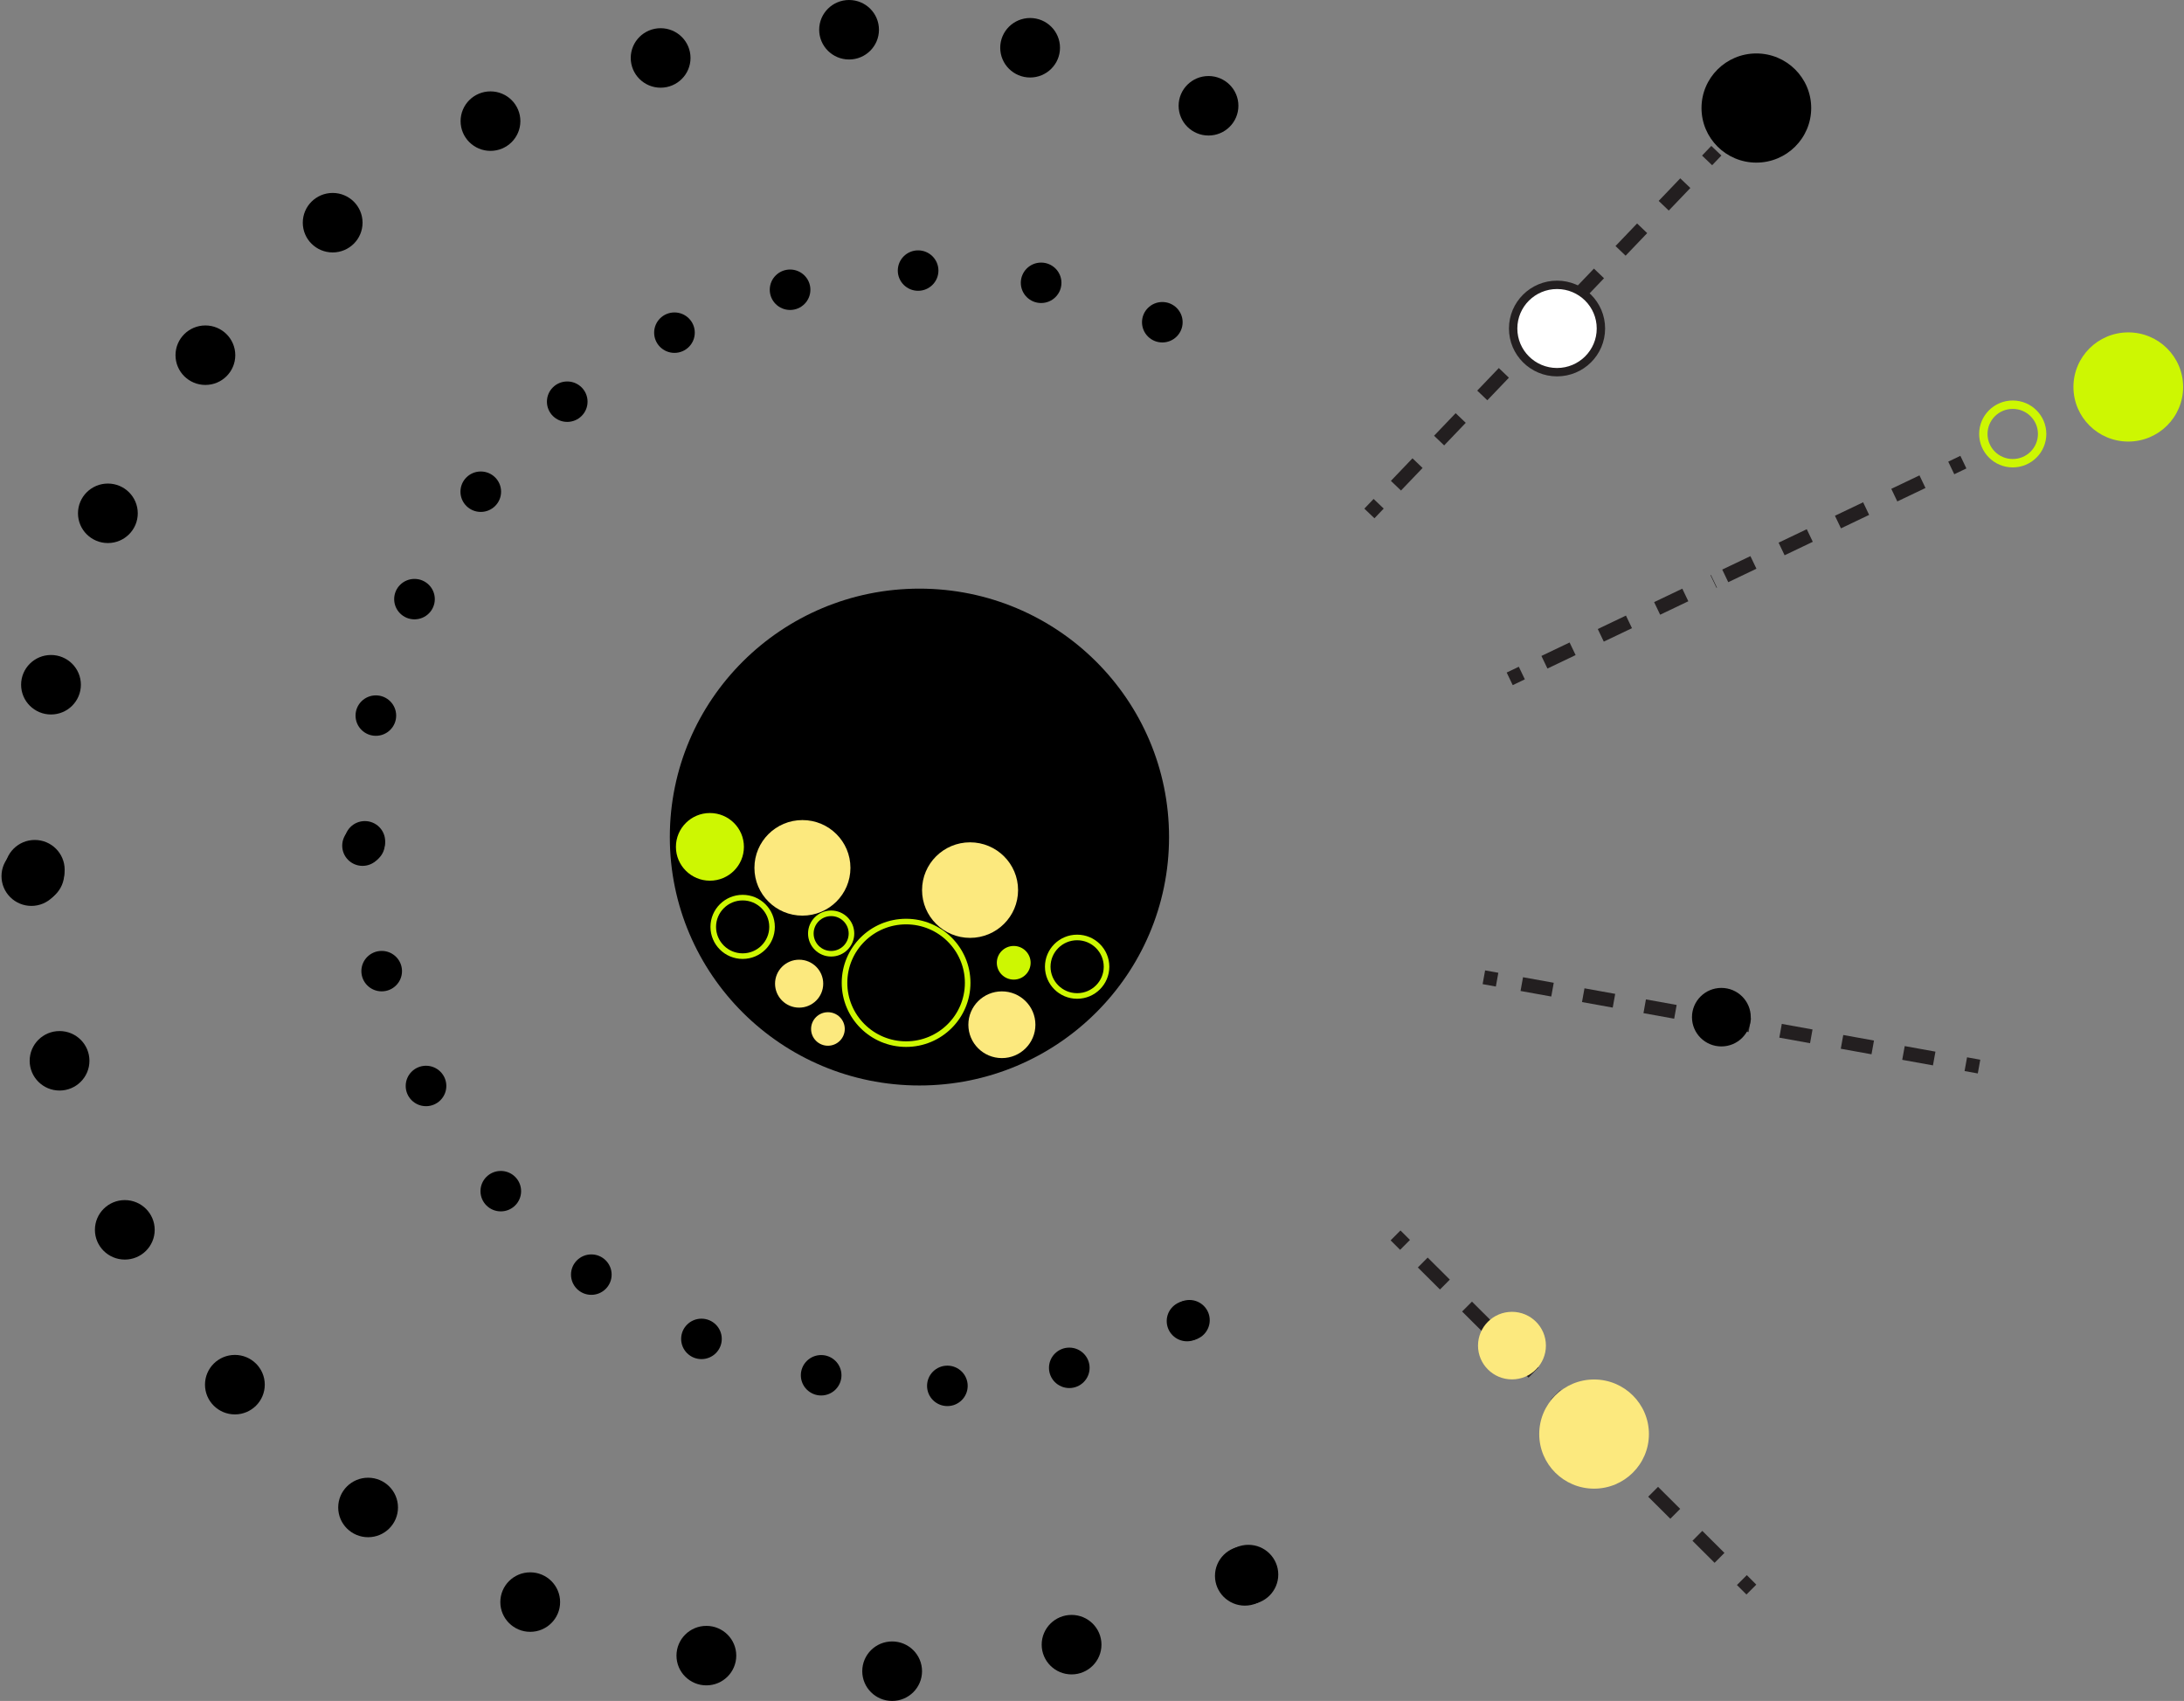 <svg width="782" height="609" viewBox="0 0 782 609" fill="none" xmlns="http://www.w3.org/2000/svg">
<rect x="0" y="0" width="782" height="609" fill="#808080" stroke="none"/>
<g clip-path="url(#clip0_66_52)">
<path d="M329.212 388.641C378.573 388.641 418.588 348.82 418.588 299.698C418.588 250.576 378.573 210.755 329.212 210.755C279.851 210.755 239.836 250.576 239.836 299.698C239.836 348.82 279.851 388.641 329.212 388.641Z" fill="black"/>
<path d="M287.318 327.83C296.811 327.83 304.507 320.172 304.507 310.724C304.507 301.277 296.811 293.618 287.318 293.618C277.824 293.618 270.128 301.277 270.128 310.724C270.128 320.172 277.824 327.83 287.318 327.83Z" fill="#FCE97E"/>
<path d="M347.341 335.796C356.834 335.796 364.53 328.137 364.53 318.69C364.53 309.242 356.834 301.584 347.341 301.584C337.847 301.584 330.151 309.242 330.151 318.69C330.151 328.137 337.847 335.796 347.341 335.796Z" fill="#FCE97E"/>
<path d="M358.733 378.837C365.362 378.837 370.736 373.489 370.736 366.893C370.736 360.296 365.362 354.948 358.733 354.948C352.104 354.948 346.73 360.296 346.73 366.893C346.73 373.489 352.104 378.837 358.733 378.837Z" fill="#FCE97E"/>
<path d="M254.191 315.318C260.913 315.318 266.363 309.895 266.363 303.206C266.363 296.516 260.913 291.093 254.191 291.093C247.469 291.093 242.019 296.516 242.019 303.206C242.019 309.895 247.469 315.318 254.191 315.318Z" fill="#CDF702"/>
<path d="M362.973 350.737C366.316 350.737 369.026 348.04 369.026 344.713C369.026 341.386 366.316 338.688 362.973 338.688C359.629 338.688 356.919 341.386 356.919 344.713C356.919 348.04 359.629 350.737 362.973 350.737Z" fill="#CDF702"/>
<path d="M265.913 342.332C271.726 342.332 276.439 337.642 276.439 331.857C276.439 326.072 271.726 321.383 265.913 321.383C260.1 321.383 255.387 326.072 255.387 331.857C255.387 337.642 260.1 342.332 265.913 342.332Z" stroke="#CDF702" stroke-width="2" stroke-miterlimit="10"/>
<path d="M324.435 373.836C336.611 373.836 346.482 364.013 346.482 351.896C346.482 339.778 336.611 329.956 324.435 329.956C312.258 329.956 302.388 339.778 302.388 351.896C302.388 364.013 312.258 373.836 324.435 373.836Z" stroke="#CDF702" stroke-width="2" stroke-miterlimit="10"/>
<path d="M385.678 356.594C391.491 356.594 396.204 351.904 396.204 346.119C396.204 340.334 391.491 335.644 385.678 335.644C379.865 335.644 375.152 340.334 375.152 346.119C375.152 351.904 379.865 356.594 385.678 356.594Z" stroke="#CDF702" stroke-width="2" stroke-miterlimit="10"/>
<path d="M720.678 165.845C726.491 165.845 731.203 161.155 731.203 155.37C731.203 149.585 726.491 144.896 720.678 144.896C714.865 144.896 710.152 149.585 710.152 155.37C710.152 161.155 714.865 165.845 720.678 165.845Z" stroke="#CDF702" stroke-width="3" stroke-miterlimit="10"/>
<path d="M297.602 341.477C301.62 341.477 304.876 338.236 304.876 334.238C304.876 330.24 301.62 326.999 297.602 326.999C293.585 326.999 290.328 330.24 290.328 334.238C290.328 338.236 293.585 341.477 297.602 341.477Z" stroke="#CDF702" stroke-width="2" stroke-miterlimit="10"/>
<path d="M286.137 360.772C290.9 360.772 294.76 356.93 294.76 352.191C294.76 347.452 290.9 343.61 286.137 343.61C281.375 343.61 277.514 347.452 277.514 352.191C277.514 356.93 281.375 360.772 286.137 360.772Z" fill="#FCE97E"/>
<path d="M296.446 374.411C299.776 374.411 302.476 371.724 302.476 368.411C302.476 365.097 299.776 362.41 296.446 362.41C293.116 362.41 290.417 365.097 290.417 368.411C290.417 371.724 293.116 374.411 296.446 374.411Z" fill="#FCE97E"/>
<path d="M628.877 58.222C639.723 58.222 648.515 49.472 648.515 38.679C648.515 27.885 639.723 19.136 628.877 19.136C618.031 19.136 609.239 27.885 609.239 38.679C609.239 49.472 618.031 58.222 628.877 58.222Z" fill="black"/>
<path d="M762.05 158.094C772.896 158.094 781.688 149.345 781.688 138.551C781.688 127.758 772.896 119.008 762.05 119.008C751.204 119.008 742.412 127.758 742.412 138.551C742.412 149.345 751.204 158.094 762.05 158.094Z" fill="#CDF702"/>
<path d="M416.179 122.612C420.196 122.612 423.453 119.371 423.453 115.373C423.453 111.375 420.196 108.134 416.179 108.134C412.162 108.134 408.905 111.375 408.905 115.373C408.905 119.371 412.162 122.612 416.179 122.612Z" fill="black"/>
<path d="M328.738 104.115C332.755 104.115 336.012 100.874 336.012 96.876C336.012 92.879 332.755 89.638 328.738 89.638C324.721 89.638 321.464 92.879 321.464 96.876C321.464 100.874 324.721 104.115 328.738 104.115Z" fill="black"/>
<path d="M372.784 108.494C376.801 108.494 380.058 105.253 380.058 101.255C380.058 97.257 376.801 94.016 372.784 94.016C368.766 94.016 365.51 97.257 365.51 101.255C365.51 105.253 368.766 108.494 372.784 108.494Z" fill="black"/>
<path d="M282.894 110.979C286.911 110.979 290.168 107.738 290.168 103.74C290.168 99.742 286.911 96.501 282.894 96.501C278.876 96.501 275.62 99.742 275.62 103.74C275.62 107.738 278.876 110.979 282.894 110.979Z" fill="black"/>
<path d="M241.498 126.343C245.515 126.343 248.772 123.102 248.772 119.104C248.772 115.106 245.515 111.865 241.498 111.865C237.48 111.865 234.223 115.106 234.223 119.104C234.223 123.102 237.48 126.343 241.498 126.343Z" fill="black"/>
<path d="M203.104 151.055C207.121 151.055 210.378 147.815 210.378 143.817C210.378 139.819 207.121 136.578 203.104 136.578C199.087 136.578 195.83 139.819 195.83 143.817C195.83 147.815 199.087 151.055 203.104 151.055Z" fill="black"/>
<path d="M172.145 183.286C176.162 183.286 179.419 180.045 179.419 176.048C179.419 172.05 176.162 168.809 172.145 168.809C168.128 168.809 164.871 172.05 164.871 176.048C164.871 180.045 168.128 183.286 172.145 183.286Z" fill="black"/>
<path d="M148.412 221.749C152.429 221.749 155.686 218.508 155.686 214.511C155.686 210.513 152.429 207.272 148.412 207.272C144.395 207.272 141.138 210.513 141.138 214.511C141.138 218.508 144.395 221.749 148.412 221.749Z" fill="black"/>
<path d="M134.579 263.448C138.596 263.448 141.853 260.207 141.853 256.21C141.853 252.212 138.596 248.971 134.579 248.971C130.561 248.971 127.305 252.212 127.305 256.21C127.305 260.207 130.561 263.448 134.579 263.448Z" fill="black"/>
<path d="M130.532 309.358C134.549 309.358 137.806 306.117 137.806 302.119C137.806 298.121 134.549 294.88 130.532 294.88C126.515 294.88 123.258 298.121 123.258 302.119C123.258 306.117 126.515 309.358 130.532 309.358Z" fill="black"/>
<path d="M130.636 308.455C134.654 308.455 137.91 305.214 137.91 301.216C137.91 297.218 134.654 293.977 130.636 293.977C126.619 293.977 123.362 297.218 123.362 301.216C123.362 305.214 126.619 308.455 130.636 308.455Z" fill="black"/>
<path d="M490.325 183.838L493.641 180.362" stroke="#231F20" stroke-width="5" stroke-miterlimit="10"/>
<path d="M499.831 173.898L546.253 125.368" stroke="#231F20" stroke-width="5" stroke-miterlimit="10" stroke-dasharray="11.18 11.18 11.18 11.18 11.18 11.18"/>
<path d="M549.344 122.132L608.139 60.666" stroke="#231F20" stroke-width="5" stroke-miterlimit="10" stroke-dasharray="11.18 11.18 11.18 11.18 11.18 11.18"/>
<path d="M611.238 57.431L614.554 53.963" stroke="#231F20" stroke-width="5" stroke-miterlimit="10"/>
<path d="M499.686 442.324L503.09 445.712" stroke="#231F20" stroke-width="5" stroke-miterlimit="10"/>
<path d="M509.433 452.032L557.044 499.404" stroke="#231F20" stroke-width="5" stroke-miterlimit="10" stroke-dasharray="11.18 11.18 11.18 11.18 11.18 11.18"/>
<path d="M560.215 502.568L620.511 562.571" stroke="#231F20" stroke-width="5" stroke-miterlimit="10" stroke-dasharray="11.18 11.18 11.18 11.18 11.18 11.18"/>
<path d="M623.69 565.727L627.094 569.123" stroke="#231F20" stroke-width="5" stroke-miterlimit="10"/>
<path d="M531.312 349.898L536.048 350.753" stroke="#231F20" stroke-width="5" stroke-miterlimit="10"/>
<path d="M544.888 352.343L611.125 364.296" stroke="#231F20" stroke-width="5" stroke-miterlimit="10" stroke-dasharray="11.18 11.18 11.18 11.18 11.18 11.18"/>
<path d="M615.541 365.087L699.45 380.228" stroke="#231F20" stroke-width="5" stroke-miterlimit="10" stroke-dasharray="11.18 11.18 11.18 11.18 11.18 11.18"/>
<path d="M703.874 381.019L708.61 381.873" stroke="#231F20" stroke-width="5" stroke-miterlimit="10"/>
<path d="M540.561 243.05L544.904 240.973" stroke="#231F20" stroke-width="5" stroke-miterlimit="10"/>
<path d="M552.997 237.106L613.694 208.119" stroke="#231F20" stroke-width="5" stroke-miterlimit="10" stroke-dasharray="11.18 11.18 11.18 11.18 11.18 11.18"/>
<path d="M617.741 206.185L694.616 169.472" stroke="#231F20" stroke-width="5" stroke-miterlimit="10" stroke-dasharray="11.18 11.18 11.18 11.18 11.18 11.18"/>
<path d="M698.663 167.539L703.006 165.461" stroke="#231F20" stroke-width="5" stroke-miterlimit="10"/>
<path d="M129.809 310.013C133.827 310.013 137.084 306.772 137.084 302.774C137.084 298.776 133.827 295.535 129.809 295.535C125.792 295.535 122.535 298.776 122.535 302.774C122.535 306.772 125.792 310.013 129.809 310.013Z" fill="black"/>
<path d="M152.539 396.055C156.556 396.055 159.813 392.814 159.813 388.816C159.813 384.819 156.556 381.578 152.539 381.578C148.522 381.578 145.265 384.819 145.265 388.816C145.265 392.814 148.522 396.055 152.539 396.055Z" fill="black"/>
<path d="M136.666 354.94C140.683 354.94 143.94 351.699 143.94 347.701C143.94 343.703 140.683 340.462 136.666 340.462C132.649 340.462 129.392 343.703 129.392 347.701C129.392 351.699 132.649 354.94 136.666 354.94Z" fill="black"/>
<path d="M179.315 433.719C183.332 433.719 186.589 430.478 186.589 426.481C186.589 422.483 183.332 419.242 179.315 419.242C175.297 419.242 172.041 422.483 172.041 426.481C172.041 430.478 175.297 433.719 179.315 433.719Z" fill="black"/>
<path d="M211.727 463.601C215.744 463.601 219.001 460.36 219.001 456.363C219.001 452.365 215.744 449.124 211.727 449.124C207.71 449.124 204.453 452.365 204.453 456.363C204.453 460.36 207.71 463.601 211.727 463.601Z" fill="black"/>
<path d="M251.164 486.612C255.181 486.612 258.438 483.371 258.438 479.373C258.438 475.375 255.181 472.134 251.164 472.134C247.147 472.134 243.89 475.375 243.89 479.373C243.89 483.371 247.147 486.612 251.164 486.612Z" fill="black"/>
<path d="M294.022 499.635C298.039 499.635 301.296 496.394 301.296 492.397C301.296 488.399 298.039 485.158 294.022 485.158C290.004 485.158 286.748 488.399 286.748 492.397C286.748 496.394 290.004 499.635 294.022 499.635Z" fill="black"/>
<path d="M339.215 503.43C343.233 503.43 346.49 500.19 346.49 496.192C346.49 492.194 343.233 488.953 339.215 488.953C335.198 488.953 331.941 492.194 331.941 496.192C331.941 500.19 335.198 503.43 339.215 503.43Z" fill="black"/>
<path d="M382.868 496.975C386.885 496.975 390.142 493.734 390.142 489.736C390.142 485.738 386.885 482.497 382.868 482.497C378.85 482.497 375.594 485.738 375.594 489.736C375.594 493.734 378.85 496.975 382.868 496.975Z" fill="black"/>
<path d="M425.886 479.917C429.903 479.917 433.16 476.676 433.16 472.678C433.16 468.68 429.903 465.439 425.886 465.439C421.869 465.439 418.612 468.68 418.612 472.678C418.612 476.676 421.869 479.917 425.886 479.917Z" fill="black"/>
<path d="M425.027 480.236C429.044 480.236 432.301 476.995 432.301 472.997C432.301 468.999 429.044 465.759 425.027 465.759C421.01 465.759 417.753 468.999 417.753 472.997C417.753 476.995 421.01 480.236 425.027 480.236Z" fill="black"/>
<path d="M432.718 48.522C438.629 48.522 443.421 43.754 443.421 37.872C443.421 31.99 438.629 27.221 432.718 27.221C426.808 27.221 422.016 31.99 422.016 37.872C422.016 43.754 426.808 48.522 432.718 48.522Z" fill="black"/>
<path d="M304.017 21.301C309.928 21.301 314.72 16.532 314.72 10.65C314.72 4.768 309.928 0 304.017 0C298.107 0 293.315 4.768 293.315 10.65C293.315 16.532 298.107 21.301 304.017 21.301Z" fill="black"/>
<path d="M368.842 27.749C374.752 27.749 379.544 22.98 379.544 17.098C379.544 11.216 374.752 6.448 368.842 6.448C362.931 6.448 358.139 11.216 358.139 17.098C358.139 22.98 362.931 27.749 368.842 27.749Z" fill="black"/>
<path d="M236.544 31.4C242.455 31.4 247.246 26.632 247.246 20.75C247.246 14.867 242.455 10.099 236.544 10.099C230.633 10.099 225.841 14.867 225.841 20.75C225.841 26.632 230.633 31.4 236.544 31.4Z" fill="black"/>
<path d="M175.622 54.019C181.532 54.019 186.324 49.251 186.324 43.369C186.324 37.487 181.532 32.718 175.622 32.718C169.711 32.718 164.919 37.487 164.919 43.369C164.919 49.251 169.711 54.019 175.622 54.019Z" fill="black"/>
<path d="M119.115 90.381C125.026 90.381 129.817 85.613 129.817 79.731C129.817 73.848 125.026 69.08 119.115 69.08C113.204 69.08 108.413 73.848 108.413 79.731C108.413 85.613 113.204 90.381 119.115 90.381Z" fill="black"/>
<path d="M73.544 137.824C79.455 137.824 84.246 133.056 84.246 127.174C84.246 121.292 79.455 116.523 73.544 116.523C67.633 116.523 62.842 121.292 62.842 127.174C62.842 133.056 67.633 137.824 73.544 137.824Z" fill="black"/>
<path d="M38.627 194.432C44.538 194.432 49.329 189.664 49.329 183.782C49.329 177.9 44.538 173.131 38.627 173.131C32.716 173.131 27.924 177.9 27.924 183.782C27.924 189.664 32.716 194.432 38.627 194.432Z" fill="black"/>
<path d="M18.258 255.81C24.169 255.81 28.96 251.042 28.96 245.16C28.96 239.278 24.169 234.509 18.258 234.509C12.347 234.509 7.556 239.278 7.556 245.16C7.556 251.042 12.347 255.81 18.258 255.81Z" fill="black"/>
<path d="M12.309 323.372C18.219 323.372 23.011 318.604 23.011 312.721C23.011 306.839 18.219 302.071 12.309 302.071C6.398 302.071 1.606 306.839 1.606 312.721C1.606 318.604 6.398 323.372 12.309 323.372Z" fill="black"/>
<path d="M12.453 322.038C18.364 322.038 23.155 317.269 23.155 311.387C23.155 305.505 18.364 300.737 12.453 300.737C6.542 300.737 1.751 305.505 1.751 311.387C1.751 317.269 6.542 322.038 12.453 322.038Z" fill="black"/>
<path d="M11.241 324.347C17.151 324.347 21.943 319.578 21.943 313.696C21.943 307.814 17.151 303.046 11.241 303.046C5.33 303.046 0.538 307.814 0.538 313.696C0.538 319.578 5.33 324.347 11.241 324.347Z" fill="black"/>
<path d="M44.689 450.977C50.599 450.977 55.391 446.209 55.391 440.327C55.391 434.445 50.599 429.677 44.689 429.677C38.778 429.677 33.986 434.445 33.986 440.327C33.986 446.209 38.778 450.977 44.689 450.977Z" fill="black"/>
<path d="M21.325 390.454C27.236 390.454 32.027 385.686 32.027 379.804C32.027 373.922 27.236 369.154 21.325 369.154C15.414 369.154 10.623 373.922 10.623 379.804C10.623 385.686 15.414 390.454 21.325 390.454Z" fill="black"/>
<path d="M84.102 506.411C90.013 506.411 94.804 501.642 94.804 495.76C94.804 489.878 90.013 485.11 84.102 485.11C78.191 485.11 73.399 489.878 73.399 495.76C73.399 501.642 78.191 506.411 84.102 506.411Z" fill="black"/>
<path d="M131.801 550.379C137.711 550.379 142.503 545.61 142.503 539.728C142.503 533.846 137.711 529.078 131.801 529.078C125.89 529.078 121.098 533.846 121.098 539.728C121.098 545.61 125.89 550.379 131.801 550.379Z" fill="black"/>
<path d="M189.849 584.256C195.759 584.256 200.551 579.487 200.551 573.605C200.551 567.723 195.759 562.955 189.849 562.955C183.938 562.955 179.146 567.723 179.146 573.605C179.146 579.487 183.938 584.256 189.849 584.256Z" fill="black"/>
<path d="M252.922 603.423C258.833 603.423 263.625 598.655 263.625 592.773C263.625 586.891 258.833 582.122 252.922 582.122C247.012 582.122 242.22 586.891 242.22 592.773C242.22 598.655 247.012 603.423 252.922 603.423Z" fill="black"/>
<path d="M319.441 609C325.351 609 330.143 604.232 330.143 598.35C330.143 592.468 325.351 587.699 319.441 587.699C313.53 587.699 308.738 592.468 308.738 598.35C308.738 604.232 313.53 609 319.441 609Z" fill="black"/>
<path d="M383.687 599.5C389.597 599.5 394.389 594.732 394.389 588.85C394.389 582.968 389.597 578.199 383.687 578.199C377.776 578.199 372.984 582.968 372.984 588.85C372.984 594.732 377.776 599.5 383.687 599.5Z" fill="black"/>
<path d="M446.993 574.404C452.904 574.404 457.696 569.636 457.696 563.754C457.696 557.872 452.904 553.103 446.993 553.103C441.083 553.103 436.291 557.872 436.291 563.754C436.291 569.636 441.083 574.404 446.993 574.404Z" fill="black"/>
<path d="M445.733 574.876C451.644 574.876 456.435 570.107 456.435 564.225C456.435 558.343 451.644 553.575 445.733 553.575C439.822 553.575 435.031 558.343 435.031 564.225C435.031 570.107 439.822 574.876 445.733 574.876Z" fill="black"/>
<path d="M557.509 133.254C566.187 133.254 573.222 126.254 573.222 117.618C573.222 108.982 566.187 101.982 557.509 101.982C548.832 101.982 541.797 108.982 541.797 117.618C541.797 126.254 548.832 133.254 557.509 133.254Z" fill="white" stroke="#231F20" stroke-width="3" stroke-miterlimit="10"/>
<path d="M570.773 532.993C581.619 532.993 590.411 524.243 590.411 513.45C590.411 502.656 581.619 493.907 570.773 493.907C559.927 493.907 551.135 502.656 551.135 513.45C551.135 524.243 559.927 532.993 570.773 532.993Z" fill="#FCE97E"/>
<path d="M541.372 493.875C548.085 493.875 553.527 488.459 553.527 481.778C553.527 475.097 548.085 469.682 541.372 469.682C534.658 469.682 529.216 475.097 529.216 481.778C529.216 488.459 534.658 493.875 541.372 493.875Z" fill="#FCE97E"/>
<path d="M616.352 374.659C622.165 374.659 626.878 369.969 626.878 364.184C626.878 358.399 622.165 353.709 616.352 353.709C610.539 353.709 605.826 358.399 605.826 364.184C605.826 369.969 610.539 374.659 616.352 374.659Z" fill="black"/>
</g>
<defs>
<clipPath id="clip0_66_52">
<rect width="781.15" height="609" fill="white" transform="translate(0.538)"/>
</clipPath>
</defs>
</svg>
